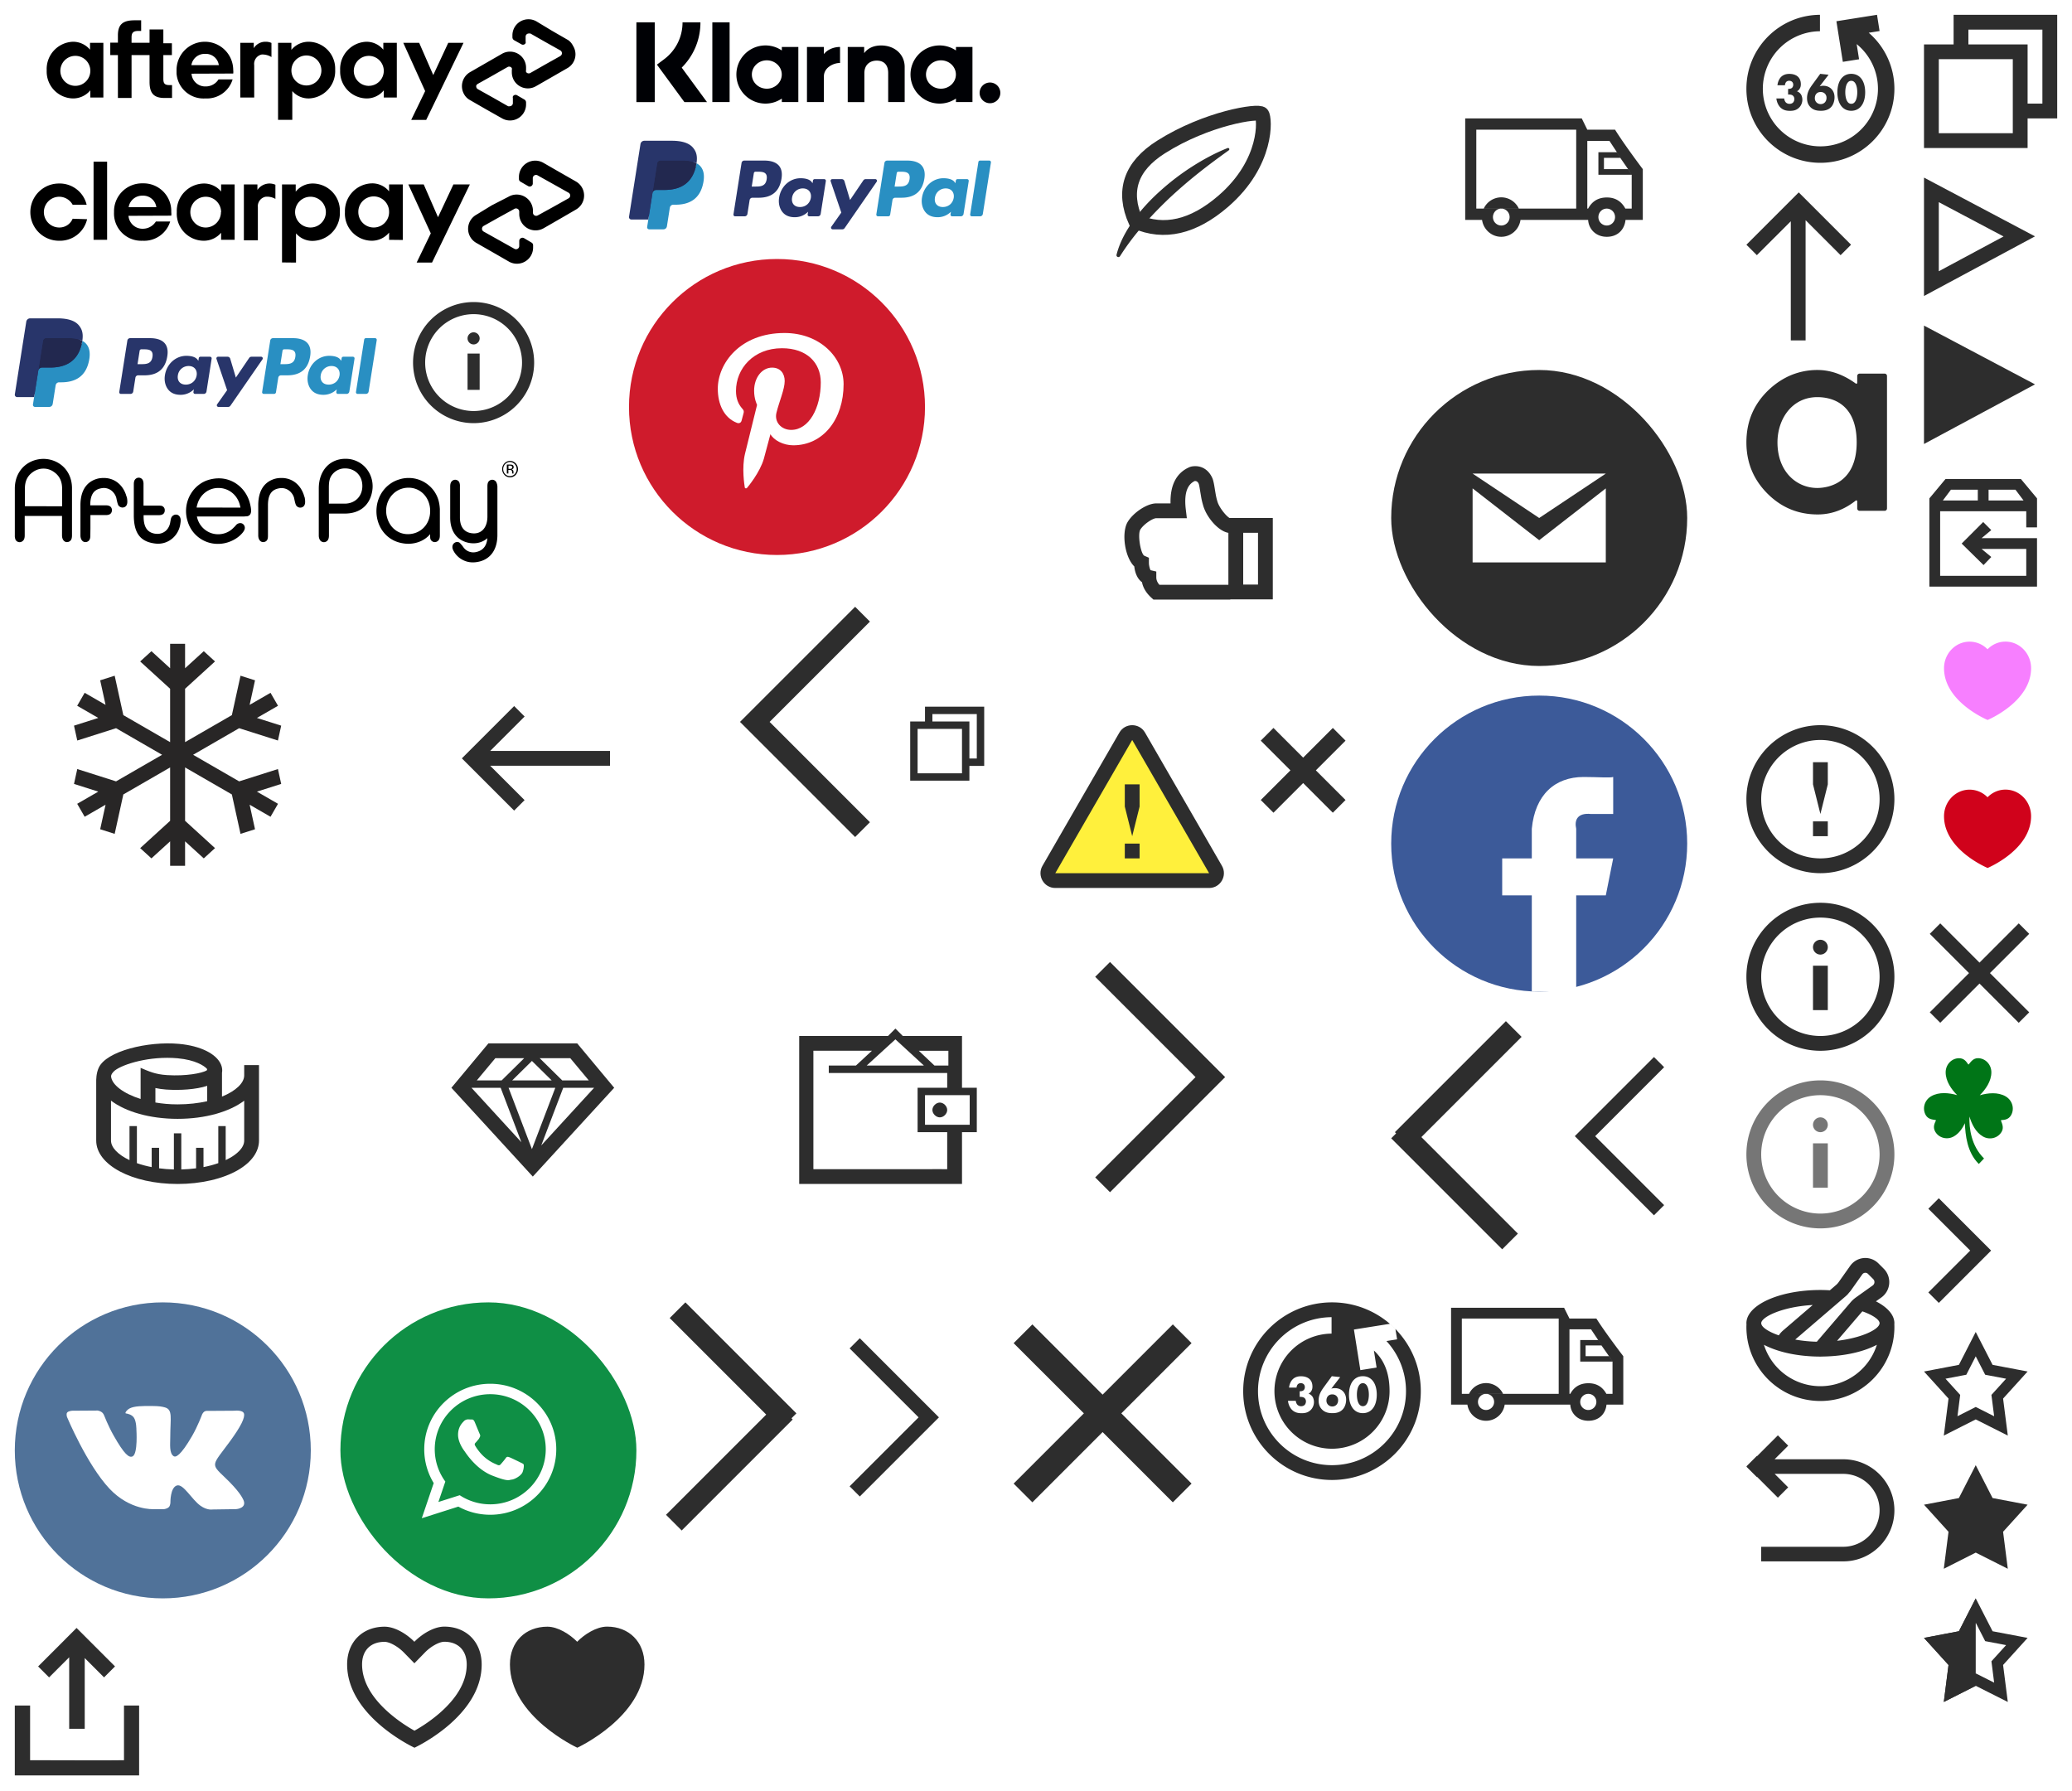 <?xml version="1.0" encoding="utf-8"?><svg width="280" height="242" viewBox="0 0 280 242" xmlns="http://www.w3.org/2000/svg" xmlns:xlink="http://www.w3.org/1999/xlink"><view id=".product-360" viewBox="234 0 24 24"/><svg width="24" height="24" viewBox="-2 -2 24 24" x="234" xmlns="http://www.w3.org/2000/svg"><path fill="#2D2D2D" fill-rule="evenodd" d="M16.531 2.427l1.466-.232L17.65 0l-5.487.87.173 1.097.696 4.39 2.194-.348-.324-2.048A7.778 7.778 0 119.94 2.222V0C4.445.032 0 4.497 0 10c0 5.523 4.477 10 10 10s10-4.477 10-10a9.977 9.977 0 00-3.469-7.573zm-11.32 7.09a.777.777 0 01.164-.443.563.563 0 01.411-.158c.172 0 .309.065.391.143.09.086.151.223.151.387a.572.572 0 01-.171.43c-.151.129-.398.136-.46.136h-.062v.76h.083c.157 0 .397.014.562.15.11.093.199.258.199.458 0 .194-.076.38-.185.487a.661.661 0 01-.46.165.695.695 0 01-.507-.193.934.934 0 01-.22-.537H4.051c.048.48.247.902.508 1.182.404.422.891.494 1.337.494.37 0 .816-.043 1.207-.416.322-.308.46-.723.46-1.089 0-.257-.076-.558-.213-.752a1.128 1.128 0 00-.521-.386.861.861 0 00.342-.301c.144-.208.186-.416.186-.652 0-.466-.158-.781-.35-.974-.233-.244-.638-.423-1.2-.423-.377 0-.823.086-1.159.451-.24.258-.411.68-.453 1.082H5.21zm10.84.96c0-.823-.212-1.554-.658-2.005-.267-.272-.665-.494-1.227-.494-.549 0-.94.215-1.214.494-.446.451-.658 1.182-.658 2.006 0 .816.212 1.54.658 1.998.274.28.665.495 1.214.495.562 0 .96-.222 1.227-.495.446-.458.658-1.182.658-1.998zm-1.878-1.554c.178 0 .301.058.425.18.336.343.384 1.03.384 1.368 0 .372-.062 1.045-.384 1.375a.556.556 0 01-.425.18.556.556 0 01-.426-.18c-.322-.33-.384-1.003-.384-1.375 0-.337.048-1.025.384-1.369a.556.556 0 01.426-.179zm-4.197-.945l-1.05 1.44c-.39.537-.733 1.074-.733 1.833 0 .423.096.824.398 1.16.452.517 1.063.56 1.481.56.405 0 .987-.065 1.406-.538.295-.336.432-.823.432-1.282 0-.58-.233-.924-.398-1.103-.199-.215-.555-.458-1.131-.458-.2 0-.343.028-.48.078L11.107 8.1l-1.131-.122zm.062 4.09a.782.782 0 01-.556-.222.787.787 0 01-.233-.595c0-.33.144-.523.233-.608.158-.158.35-.208.556-.208.178 0 .377.043.548.2a.77.77 0 01.24.588c0 .308-.116.508-.24.63a.771.771 0 01-.548.215z"/></svg><view id=".product-360-selected" viewBox="166 174 28 28"/><svg width="28" height="28" viewBox="-2 -2 28 28" x="166" y="174" xmlns="http://www.w3.org/2000/svg"><path fill="#2D2D2D" fill-rule="evenodd" d="M12 24C5.373 24 0 18.627 0 12S5.373 0 12 0s12 5.373 12 12-5.373 12-12 12zm7.778-12a7.778 7.778 0 11-7.838-7.778V2C6.445 2.032 2 6.497 2 12c0 5.523 4.477 10 10 10s10-4.477 10-10a9.964 9.964 0 00-2.645-6.776l1.443-.228-.217-1.326c0-.03-.016-.074-.016-.074s-.146-.145-.322-.315c-.177-.17-.427-.383-.427-.383l-4.853.772.87 5.487 2.194-.348-.365-2.303c1.48 1.359 2.116 3.198 2.116 5.494zM7.21 11.518a.777.777 0 01.165-.444.563.563 0 01.411-.158c.172 0 .309.065.391.143.09.086.151.223.151.387a.572.572 0 01-.171.43c-.151.129-.398.136-.46.136h-.062v.76h.083c.157 0 .397.014.562.15.11.093.199.258.199.458 0 .194-.076.38-.185.487a.661.661 0 01-.46.165.695.695 0 01-.507-.193.934.934 0 01-.22-.537H6.051c.048.48.247.902.508 1.182.404.422.891.494 1.337.494.37 0 .816-.043 1.207-.416.322-.308.46-.723.46-1.089 0-.257-.076-.558-.213-.752a1.128 1.128 0 00-.521-.386.861.861 0 00.342-.301c.144-.208.186-.416.186-.652 0-.466-.158-.781-.35-.974-.233-.244-.638-.423-1.2-.423-.377 0-.823.086-1.159.451-.24.258-.411.68-.453 1.082H7.21zm10.841.96c0-.824-.212-1.555-.658-2.006-.267-.272-.665-.494-1.227-.494-.549 0-.94.215-1.214.494-.446.451-.658 1.182-.658 2.006 0 .816.212 1.54.658 1.998.274.28.665.495 1.214.495.562 0 .96-.222 1.227-.495.446-.458.658-1.182.658-1.998zm-1.878-1.555c.178 0 .301.058.425.18.336.343.384 1.03.384 1.368 0 .372-.062 1.045-.384 1.375a.556.556 0 01-.425.18.556.556 0 01-.426-.18c-.322-.33-.384-1.003-.384-1.375 0-.337.048-1.025.384-1.369a.556.556 0 01.426-.179zm-4.197-.945l-1.05 1.44c-.39.537-.733 1.074-.733 1.833 0 .423.096.824.398 1.16.452.517 1.063.56 1.481.56.405 0 .987-.065 1.406-.538.295-.336.432-.823.432-1.282 0-.58-.233-.924-.398-1.103-.199-.215-.555-.458-1.131-.458-.2 0-.343.028-.48.078l1.206-1.568-1.131-.122zm.062 4.09a.782.782 0 01-.556-.222.787.787 0 01-.233-.595c0-.33.144-.523.233-.608.158-.158.35-.208.556-.208.178 0 .377.043.548.2a.77.77 0 01.24.588c0 .308-.116.508-.24.63a.771.771 0 01-.548.215z"/></svg><view id=".product-afterpay-logo" viewBox="0 0 83 19"/><svg viewBox="-2 -2 83 19" width="83" height="19" xmlns="http://www.w3.org/2000/svg"><path d="M74.784 3.42l-2.148-1.237L70.488.887a2.168 2.168 0 00-3.242 1.884v.263c0 .154.076.298.203.385l1.013.568a.405.405 0 00.568-.162.385.385 0 000-.203v-.648a.426.426 0 01.405-.446h.243l2.026 1.155 2.027 1.135c.205.13.268.4.141.607l-.141.142-2.027 1.135-2.026 1.155a.426.426 0 01-.588-.142.486.486 0 010-.243v-.324a2.168 2.168 0 00-3.242-1.885L63.66 6.52l-2.148 1.236a2.188 2.188 0 00-.81 2.958c.186.343.467.624.81.81l2.148 1.237 2.188 1.236a2.168 2.168 0 003.242-1.885v-.263a.466.466 0 00-.202-.385l-1.013-.588a.405.405 0 00-.568.162.466.466 0 000 .223v.649a.426.426 0 01-.405.445.547.547 0 01-.243 0L64.632 11.2l-2.026-1.134a.446.446 0 01-.223-.568l.142-.141 2.026-1.135 2.027-1.155a.426.426 0 01.587.142.5.5 0 010 .243v.324a2.168 2.168 0 003.242 1.884l2.189-1.256 2.148-1.236a2.148 2.148 0 00.689-2.979 2.026 2.026 0 00-.649-.77zm-14.144.364L55.596 14.2H53.57l1.884-3.89-2.958-6.525h2.148l1.904 4.357 2.027-4.357zM10.206 7.472A2.026 2.026 0 108.179 9.6c1.12 0 2.027-.908 2.027-2.027v-.101m0 3.708v-.972a3.02 3.02 0 01-2.35 1.094 3.627 3.627 0 01-3.547-3.708v-.122a3.688 3.688 0 013.546-3.83 2.979 2.979 0 012.31 1.074v-.932h1.803v7.396h-1.762zm10.678-1.682c-.648 0-.81-.243-.81-.85V5.445h1.155v-1.6h-1.155V1.98H18.21v1.803h-2.432v-.75c0-.607.243-.85.892-.85h.405V.743h-.872c-1.54 0-2.269.507-2.269 2.027v.993h-1.033v1.682h1.033v5.795h1.844V5.446h2.432v3.627c0 1.52.567 2.168 2.026 2.168h1.013V9.498h-.365zm6.687-2.695a1.763 1.763 0 00-1.844-1.52 1.803 1.803 0 00-1.864 1.52h3.708zm-3.688 1.155a1.844 1.844 0 001.905 1.723 2.026 2.026 0 001.743-.953h1.904a3.627 3.627 0 01-3.688 2.574 3.647 3.647 0 01-3.89-3.384v-.446a3.83 3.83 0 017.66 0c.02.155.02.311 0 .466l-5.634.02zm17.548-.486a2.026 2.026 0 100 .101v-.101m-5.856 6.727V3.784h1.803v.953a3.02 3.02 0 012.351-1.095 3.628 3.628 0 013.566 3.688v.142a3.688 3.688 0 01-3.546 3.83 2.918 2.918 0 01-2.249-.993v3.89h-1.925zM49.86 7.472A2.026 2.026 0 1047.734 9.6h.101c1.12 0 2.027-.908 2.027-2.027v-.101m0 3.708v-.972a2.958 2.958 0 01-2.33 1.094 3.627 3.627 0 01-3.567-3.688v-.142a3.688 3.688 0 013.546-3.83 2.938 2.938 0 012.29 1.074v-.932h1.823v7.396h-1.762zm-17.57-6.666a1.843 1.843 0 011.601-.872c.273-.007.543.049.79.162V5.71a2.33 2.33 0 00-1.317-.344 1.297 1.297 0 00-1.013 1.438v4.377H30.47V3.784h1.823v.73z"/></svg><view id=".product-arrowup" viewBox="234 24 19 24"/><svg width="19" height="24" viewBox="-2 -2 19 24" x="234" y="24" xmlns="http://www.w3.org/2000/svg"><path fill="#2D2D2D" fill-rule="evenodd" d="M6 3.9L1.414 8.484 0 7.071 7.071 0l1.414 1.414 5.657 5.657-1.414 1.414L8 3.757V20H6V3.9z"/></svg><view id=".product-arvato-logo" viewBox="0 60 72 18"/><svg width="72" height="18" viewBox="-2 -2 72 18" y="60" xmlns="http://www.w3.org/2000/svg"><g fill="#000" fill-rule="nonzero"><path d="M4.65.09a3.966 3.966 0 00-1.558 0C1.218.472.003 2.017.003 4.02v6.342a1.32 1.32 0 00.098.575.62.62 0 00.908.217c.233-.153.331-.409.331-.817V7.721H6.38v2.629c0 .204.037.395.135.574.11.204.319.345.54.332a.631.631 0 00.368-.115c.27-.179.306-.498.306-.817V4.007C7.742 2.017 6.527.485 4.651.09zM1.365 6.406V4.033c0-1.021.343-1.736 1.104-2.259a2.444 2.444 0 011.41-.447 2.364 2.364 0 011.398.447c.748.51 1.116 1.25 1.116 2.259v2.386l-5.028-.013zM21.773 7.542c-.11 0-.22.026-.319.09-.209.102-.343.319-.393.638l-.06.331-.013.09c-.196.893-.859 1.455-1.73 1.455-.11 0-.208-.013-.318-.026-1.043-.166-1.534-.906-1.534-2.323V7.62h1.987c.246 0 .871 0 .871-.664a.583.583 0 00-.515-.612c-.135-.013-.27-.026-.417-.013h-1.938V3.459a1.32 1.32 0 00-.098-.575.62.62 0 00-.908-.217c-.27.192-.306.498-.306.817V7.62c0 2.322.81 3.484 2.612 3.79.209.038.417.064.638.064 1.398.025 2.637-.957 2.98-2.374.025-.115.05-.217.062-.332.073-.42.061-.663-.05-.88-.11-.217-.318-.358-.551-.345zM27.562 2.642c-.38 0-.76.05-1.128.14-2.27.536-3.704 2.884-3.19 5.258.037.166.087.332.136.485a4.228 4.228 0 004.06 2.973 4.53 4.53 0 001.017-.115 4.63 4.63 0 001.497-.65 3.73 3.73 0 00.785-.69c.233-.28.368-.51.343-.778-.037-.332-.294-.574-.613-.574-.037 0-.086 0-.123.013h-.024a.87.87 0 00-.417.242l-.013.013-.11.14-.184.179a2.862 2.862 0 01-2.134.919c-1.227 0-2.33-.792-2.748-1.991a4.334 4.334 0 01-.11-.409h6.39l.11-.012.221-.013a.609.609 0 00.479-.255c.184-.281.171-.74-.062-1.608-.54-1.94-2.244-3.28-4.182-3.267zm-2.993 3.943c.025-.153.062-.306.11-.46.369-1.301 1.534-2.194 2.834-2.181.294 0 .589.038.87.127 1.019.306 1.804 1.161 2.049 2.246.025.09.05.192.061.28l-5.924-.012zM39.067 4.926l-.025-.09c-.49-1.403-1.607-2.245-2.993-2.245h-.036c-.221 0-.454.025-.675.064-1.116.255-2.44 1.097-2.44 3.624v4.07c0 .205.036.396.134.575.11.204.32.345.54.332a.631.631 0 00.368-.115c.257-.179.27-.46.27-.817V6.292c0-1.379.441-2.08 1.422-2.285.135-.025.27-.05.405-.05.515 0 1.006.229 1.337.637.172.205.294.434.368.69.135.714.22.931.307 1.059l.012.012.012.013c.135.153.32.23.503.23.11 0 .22-.026.319-.077.417-.23.368-.79.282-1.276-.037-.102-.074-.217-.11-.319zM44.696 0h-.049c-2.134.026-3.569 1.646-3.569 4.02v6.342c0 .205.037.396.135.575a.631.631 0 00.92.217c.282-.192.319-.524.319-.817V7.402h2.158c1.963 0 3.312-1.06 3.668-2.923a3.807 3.807 0 00-.712-3.088 3.587 3.587 0 00-2.87-1.39zm2.27 3.727c-.025 1.378-1.006 2.335-2.392 2.335H42.44V3.88c0-.957.147-1.417.576-1.889a2.158 2.158 0 011.631-.69h.062c1.349.04 2.28 1.035 2.256 2.426zM57.268 5.654c-.49-1.8-2.159-3.063-4.035-3.063-.442 0-.883.064-1.3.204-1.497.447-2.637 1.723-2.968 3.318-.466 2.386.821 4.632 3.005 5.207.392.102.797.165 1.202.165 1.201 0 2.28-.497 2.955-1.301v.166c0 .268 0 .42.074.574a.631.631 0 00.92.217c.282-.191.319-.523.319-.817V6.777l-.013-.154a5.157 5.157 0 00-.159-.97zm-3.41 4.44c-.245.064-.49.09-.736.09-1.349 0-2.453-.893-2.82-2.284a2.768 2.768 0 01-.11-.651c-.111-1.43.747-2.757 2.06-3.19.306-.103.625-.154.956-.154 1.607 0 2.858 1.29 2.92 3.012.06 1.557-.847 2.833-2.27 3.178zM65.069 3.165a.62.62 0 00-.908-.217c-.27.179-.294.51-.294.817v4.032c0 1.404-.7 2.285-1.816 2.285-.11 0-.22-.013-.33-.026-1.019-.14-1.57-.893-1.57-2.118V3.739a1.311 1.311 0 00-.087-.574.62.62 0 00-.907-.217c-.282.192-.319.523-.319.817V7.95c0 1.646.724 2.82 2.036 3.28.356.127.724.19 1.092.19a2.851 2.851 0 001.9-.688.475.475 0 01-.024.14v.025c-.123.907-.576 1.455-1.374 1.672a1.8 1.8 0 01-.515.077 1.632 1.632 0 01-1.3-.651l-.196-.268-.123-.14c-.061-.077-.122-.14-.184-.205l-.036-.038-.025-.013a.566.566 0 00-.307-.089.662.662 0 00-.637.549c-.05.293.073.561.294.906.172.255.38.472.613.663.54.422 1.202.651 1.877.638.306 0 .613-.05.92-.127 1.52-.408 2.367-1.685 2.367-3.586V3.739a1.524 1.524 0 00-.147-.574zM15.04 4.926l-.025-.09c-.49-1.403-1.607-2.245-2.993-2.245h-.037c-.22 0-.453.025-.674.064-1.116.255-2.441 1.097-2.441 3.624v4.07c0 .205.037.396.135.575.11.204.319.345.54.332a.631.631 0 00.368-.115c.27-.191.294-.498.294-.817l.012-.957V7.606h2.097c.638 0 .785-.332.81-.613a.659.659 0 00-.147-.472c-.135-.153-.356-.23-.65-.23h-2.134V6.28c0-1.378.441-2.08 1.422-2.284.135-.026.27-.051.405-.051.515 0 1.006.23 1.325.638.171.204.294.433.368.689.147.714.22.931.306 1.059l.013.013.012.012c.135.14.319.23.503.23.11 0 .22-.025.319-.076.417-.23.368-.792.282-1.277-.037-.089-.074-.204-.11-.306zM67.681 2.182a1.037 1.037 0 01-1.508 0 1.141 1.141 0 010-1.57 1.037 1.037 0 011.508 0c.196.205.319.486.319.78 0 .293-.123.573-.319.79zM66.271.715a.976.976 0 00-.27.676c0 .255.086.498.27.677.355.37.932.37 1.287 0a.979.979 0 00-.012-1.353.895.895 0 00-.638-.28.895.895 0 00-.637.28zm.637.064c.11 0 .221.012.32.038a.303.303 0 01.183.306.257.257 0 01-.11.243.691.691 0 01-.172.064.287.287 0 01.196.114.322.322 0 01.062.192v.178c0 .026 0 .039.012.064v.013h-.196v-.013-.153a.308.308 0 00-.11-.28.689.689 0 00-.234-.039h-.16v.485h-.208V.779h.417zm.221.191a.53.53 0 00-.245-.05h-.172v.446h.184c.061 0 .135 0 .196-.026.11-.05.148-.178.11-.28a.55.55 0 00-.073-.09z"/></g></svg><view id=".product-asos-spinner-logo" viewBox="234 48 23 24"/><svg width="23" height="24" viewBox="-2 -2 23 24" x="234" y="48" xmlns="http://www.w3.org/2000/svg"><path d="M9.575 15.943c-2.806 0-5.376-2.208-5.376-6.164 0-3.104 1.926-6.112 5.394-6.112 1.502 0 5.31.514 5.31 6.112 0 5.612-3.976 6.164-5.328 6.164zM19 .809a.32.32 0 00-.318-.318h-3.388a.32.32 0 00-.318.318v.889c0 .15-.1.201-.222.114C13.55.938 11.766 0 9.621 0A9.323 9.323 0 006.2.63c-1.067.419-2.08 1.056-3.01 1.895-1.059.963-1.864 2.061-2.393 3.263C.267 6.99 0 8.333 0 9.779c0 1.35.237 2.614.705 3.758.469 1.144 1.181 2.202 2.119 3.145.938.944 1.986 1.661 3.115 2.132 1.129.47 2.373.708 3.7.708 2.28 0 3.991-.97 5.112-1.854.124-.093.225-.043.225.112v.933a.32.32 0 00.318.318h3.388a.32.32 0 00.318-.318V.809z" fill="#2D2D2D" fill-rule="evenodd"/></svg><view id=".product-asos-spinner-logo-white" viewBox="234 72 23 24"/><svg width="23" height="24" viewBox="-2 -2 23 24" x="234" y="72" xmlns="http://www.w3.org/2000/svg"><path d="M9.575 15.943c-2.806 0-5.376-2.208-5.376-6.164 0-3.104 1.926-6.112 5.394-6.112 1.502 0 5.31.514 5.31 6.112 0 5.612-3.976 6.164-5.328 6.164zM19 .809a.32.32 0 00-.318-.318h-3.388a.32.32 0 00-.318.318v.889c0 .15-.1.201-.222.114C13.55.938 11.766 0 9.621 0A9.323 9.323 0 006.2.63c-1.067.419-2.08 1.056-3.01 1.895-1.059.963-1.864 2.061-2.393 3.263C.267 6.99 0 8.333 0 9.779c0 1.35.237 2.614.705 3.758.469 1.144 1.181 2.202 2.119 3.145.938.944 1.986 1.661 3.115 2.132 1.129.47 2.373.708 3.7.708 2.28 0 3.991-.97 5.112-1.854.124-.093.225-.043.225.112v.933a.32.32 0 00.318.318h3.388a.32.32 0 00.318-.318V.809z" fill="#fff" fill-rule="evenodd"/></svg><view id=".product-chevron" viewBox="258 160 13 18"/><svg width="13" height="18" viewBox="-2 -2 13 18" x="258" y="160" xmlns="http://www.w3.org/2000/svg"><path fill="#2D2D2D" fill-rule="evenodd" d="M7.657 5.586L2-.071.586 1.343 6.243 7 .586 12.657 2 14.07 9.071 7 7.657 5.586z"/></svg><view id=".product-chevron-left-large" viewBox="186 136 22 35"/><svg width="22" height="35" viewBox="-2 -2 22 35" x="186" y="136" xmlns="http://www.w3.org/2000/svg"><path fill="#2D2D2D" fill-rule="evenodd" d="M4.078 15.664L17.621 2.121 15.5 0 .5 15l.164.164-.664.664 15 15 2.121-2.12L4.078 15.663z"/></svg><view id=".product-chevron-left-large-outlined" viewBox="96 78 25 39"/><svg width="25" height="39" viewBox="-2 -2 25 39" x="96" y="78" xmlns="http://www.w3.org/2000/svg"><g fill="none" fill-rule="evenodd"><path fill="#FFF" fill-rule="nonzero" d="M.586 17.556l16.971 16.971 3.415-3.415L7.417 17.557 20.972 4.001 17.557.586z"/><path fill="#2D2D2D" d="M17.557 33.113l2.001-2.001L6.001 17.556 19.558 4.001 17.557 2 2 17.556z"/></g></svg><view id=".product-chevron-left-outlined" viewBox="208 136 22 35"/><svg height="35" viewBox="-2 -2 32 45" width="22" x="208" y="136" xmlns="http://www.w3.org/2000/svg"><filter id="aka" height="103.1%" width="106.4%" x="-3.2%" y="-1.5%"><feOffset dy="2" in="SourceAlpha" result="shadowOffsetOuter1"/><feGaussianBlur in="shadowOffsetOuter1" result="shadowBlurOuter1" stdDeviation="2"/><feColorMatrix in="shadowBlurOuter1" result="shadowMatrixOuter1" values="0 0 0 0 0 0 0 0 0 0 0 0 0 0 0 0 0 0 0.5 0"/><feMerge><feMergeNode in="shadowMatrixOuter1"/><feMergeNode in="SourceGraphic"/></feMerge></filter><g fill="none" fill-rule="evenodd" filter="url(#aka)" transform="translate(-8 -371)"><path d="M11.586 389.556l16.971 16.971 3.415-3.415-13.555-13.555 13.555-13.556-3.415-3.415z" fill="#fff" fill-rule="nonzero"/><path d="M28.557 405.113l2.001-2.001-13.557-13.556 13.557-13.555L28.557 374 13 389.556z" fill="#2d2d2d"/></g></svg><view id=".product-chevron-right-large" viewBox="88 174 22 35"/><svg width="22" height="35" viewBox="-2 -2 22 35" x="88" y="174" xmlns="http://www.w3.org/2000/svg"><path fill="#2D2D2D" fill-rule="evenodd" d="M13.543 15.164L0 28.707l2.121 2.121 15-15-.164-.164.664-.664-15-15L.5 2.121l13.043 13.043z"/></svg><view id=".product-chevron-right-large-outlined" viewBox="144 126 25 39"/><svg width="25" height="39" viewBox="-2 -2 25 39" x="144" y="126" xmlns="http://www.w3.org/2000/svg"><g fill="none" fill-rule="evenodd"><path fill="#FFF" fill-rule="nonzero" d="M20.972 17.557L4.001.586.586 4 14.14 17.556.586 31.112 4 34.527z"/><path fill="#2D2D2D" d="M4.001 2L2 4.001l13.557 13.556L2 31.112l2.001 2.001 15.557-15.556z"/></g></svg><view id=".product-chevron-right-outlined" viewBox="110 174 22 35"/><svg height="35" viewBox="-2 -2 32 45" width="22" x="110" y="174" xmlns="http://www.w3.org/2000/svg"><filter id="ana" height="103.1%" width="106.4%" x="-3.2%" y="-1.5%"><feOffset dy="2" in="SourceAlpha" result="shadowOffsetOuter1"/><feGaussianBlur in="shadowOffsetOuter1" result="shadowBlurOuter1" stdDeviation="2"/><feColorMatrix in="shadowBlurOuter1" result="shadowMatrixOuter1" values="0 0 0 0 0 0 0 0 0 0 0 0 0 0 0 0 0 0 0.5 0"/><feMerge><feMergeNode in="shadowMatrixOuter1"/><feMergeNode in="SourceGraphic"/></feMerge></filter><g fill="none" fill-rule="evenodd" filter="url(#ana)" transform="translate(-339 -371)"><path d="M362.972 389.557l-16.971-16.971-3.415 3.415 13.555 13.555-13.555 13.556 3.415 3.415z" fill="#fff" fill-rule="nonzero"/><path d="M346.001 374L344 376.001l13.557 13.556L344 403.112l2.001 2.001 15.557-15.556z" fill="#2d2d2d"/></g></svg><view id=".product-christmas-icon" viewBox="0 78 48 48"/><svg viewBox="-2 -2 48 48" width="48" height="48" y="78" xmlns="http://www.w3.org/2000/svg"><path fill="#282626" d="M13.683 18.407l-5.241 1.665L8 18.063l3.28-1.042-2.85-1.645 1.012-1.752 2.823 1.63-.728-3.317 1.96-.622 1.169 5.326 6.322 3.65v-7.214l-4.045-3.69L18.464 8l2.525 2.305V7h2.022v3.305L25.537 8l1.519 1.386-4.045 3.691v7.213l6.322-3.65 1.17-5.325 1.96.622-.729 3.317 2.823-1.63 1.012 1.752-2.85 1.645 3.28 1.042-.44 2.009-5.242-1.665L24.095 22l6.222 3.593 5.241-1.665.441 2.009-3.28 1.042 2.85 1.645-1.012 1.752-2.823-1.63.728 3.317-1.96.622-1.169-5.326-6.322-3.65v7.214l4.045 3.69L25.536 36l-2.525-2.305V37H20.99v-3.305L18.463 36l-1.519-1.386 4.045-3.691V23.71l-6.322 3.65-1.17 5.325-1.96-.622.729-3.317-2.823 1.63-1.012-1.752 2.85-1.645-3.28-1.042.44-2.009 5.242 1.665L19.905 22l-6.222-3.593z"/></svg><view id=".product-clearpay-logo" viewBox="0 19 83 19"/><svg viewBox="-2 -2 83 19" width="83" height="19" y="19" xmlns="http://www.w3.org/2000/svg"><path d="M61.495 3.924l-5.114 10.561h-2.079l1.913-3.95-3.036-6.611h2.08l1.933 4.428 2.079-4.428zM42.036 7.666a2.079 2.079 0 10-4.158 0 2.079 2.079 0 004.158 0m-5.925 6.798V3.924h1.85v.977a2.931 2.931 0 012.35-1.102 3.68 3.68 0 013.617 3.867 3.742 3.742 0 01-3.659 3.888 2.89 2.89 0 01-2.266-1.019v3.95l-1.892-.02zM50.58 7.666a2.079 2.079 0 10-4.157 0 2.079 2.079 0 004.158 0m0 3.742v-.977a3.014 3.014 0 01-2.37 1.102 3.659 3.659 0 01-3.597-3.867 3.742 3.742 0 013.66-3.888A2.931 2.931 0 0150.58 4.86v-.936h1.85v7.505l-1.85-.02zM32.785 4.672a1.975 1.975 0 012.432-.706v1.912a2.245 2.245 0 00-1.33-.29 1.31 1.31 0 00-1.04 1.434v4.449h-1.891V3.924h1.829v.748zm43.013-1.164l-2.182-1.247L71.412.993a2.204 2.204 0 00-3.285 1.912v.27a.416.416 0 00.208.375l1.04.603a.416.416 0 00.623-.375v-.665a.437.437 0 01.686-.395l2.08 1.164 2.078 1.165a.437.437 0 010 .748L72.763 6.96l-2.079 1.144a.437.437 0 01-.665-.375v-.332a2.204 2.204 0 00-3.306-1.809l-2.266 1.164-2.079 1.269a2.183 2.183 0 000 3.804l2.183 1.247 2.204 1.269a2.183 2.183 0 003.285-1.913v-.27a.416.416 0 00-.208-.375l-1.019-.602a.437.437 0 00-.644.374v.665a.437.437 0 01-.666.395l-2.079-1.164-2.078-1.164a.437.437 0 010-.749l2.078-1.164 2.08-1.143a.437.437 0 01.665.374v.332a2.204 2.204 0 003.284 1.913l2.204-1.268 2.183-1.268a2.183 2.183 0 00-.042-3.805zM9.771 8.622a3.763 3.763 0 01-3.804 2.911 3.867 3.867 0 110-7.734 3.742 3.742 0 013.742 2.87H7.817a2.079 2.079 0 00-1.809-1.082 2.079 2.079 0 000 4.158A1.933 1.933 0 007.817 8.56l1.954.062zm.873 2.786V.848h1.83v10.56zm4.719-3.243a1.892 1.892 0 001.934 1.746 2.079 2.079 0 001.767-.977h1.933a3.68 3.68 0 01-3.742 2.599 3.68 3.68 0 01-3.846-3.867 3.784 3.784 0 013.888-3.888 3.742 3.742 0 013.846 3.888c.021.159.021.32 0 .478l-5.78.021zm3.763-1.164a1.788 1.788 0 00-1.85-1.56 1.85 1.85 0 00-1.892 1.56h3.742zm8.753 4.407v-.956a3.056 3.056 0 01-2.37 1.081 3.659 3.659 0 01-3.618-3.867 3.721 3.721 0 013.66-3.867 3 3 0 012.328 1.081v-.956h1.83v7.484h-1.83zm0-3.742a2.079 2.079 0 10-2.08 2.08 2.079 2.079 0 002.059-2.08h.02z"/></svg><view id=".product-close" viewBox="258 122 19 19"/><svg width="19" height="19" viewBox="-2 -2 19 19" x="258" y="122" xmlns="http://www.w3.org/2000/svg"><path fill="#2D2D2D" fill-rule="evenodd" d="M7.5 6.086L12.803.782l1.415 1.415L8.914 7.5l5.304 5.303-1.415 1.415L7.5 8.914l-5.303 5.304-1.415-1.415L6.086 7.5.782 2.197 2.197.782 7.5 6.086z"/></svg><view id=".product-closelarge" viewBox="132 174 34 34"/><svg width="34" height="34" viewBox="-2 -2 19 19" x="132" y="174" xmlns="http://www.w3.org/2000/svg"><path fill="#2D2D2D" fill-rule="evenodd" d="M7.5 6.086L12.803.782l1.415 1.415L8.914 7.5l5.304 5.303-1.415 1.415L7.5 8.914l-5.303 5.304-1.415-1.415L6.086 7.5.782 2.197 2.197.782 7.5 6.086z"/></svg><view id=".product-closesmall" viewBox="168 96 17 17"/><svg width="17" height="17" viewBox="-2 -2 14 14" x="168" y="96" xmlns="http://www.w3.org/2000/svg"><path fill="#2D2D2D" fill-rule="evenodd" d="M4.672 3.257L7.975-.046l1.414 1.414-3.303 3.304 3.303 3.303-1.414 1.414-3.303-3.303-3.304 3.303-1.414-1.414 3.303-3.303-3.303-3.304L1.368-.046l3.304 3.303z"/></svg><view id=".product-delivery-van" viewBox="194 174 28 20"/><svg width="28" height="20" viewBox="-2 -2 28 20" x="194" y="174" xmlns="http://www.w3.org/2000/svg"><defs><path d="M2.208 13.09H0V0h15.273L16 1.455h3.636c1.212 1.932 3.637 5.09 3.637 5.09v6.546h-2.266c-.12 1.202-.975 2.182-2.45 2.182s-2.384-1.036-2.448-2.182H7.247a2.546 2.546 0 01-5.04 0zm4.821-1.45a2.546 2.546 0 00-4.603-.002m19.392-2.183v2.181h-.83c-.522-.948-1.319-1.427-2.39-1.436-1.135-.009-1.965.47-2.49 1.436H16V2.91h2.91l2.908 4.364v2.182zm-.473-2.91l.474.728h-4.364v-2.91h2.417l1.244 1.86.229.322zm-19.89-5.09h13.09V11.636H7.028 1.455V1.455zm17.09 10.181a1.09 1.09 0 110 2.182 1.09 1.09 0 010-2.182zm-13.818 0a1.09 1.09 0 110 2.182 1.09 1.09 0 010-2.182zm16.39-5.414l-.801-1.131h-2.134v1.454h3.15l-.216-.323z" id="ata"/></defs><use fill="#2D2D2D" xlink:href="#ata" transform="translate(.09 .727)" fill-rule="evenodd"/></svg><view id=".product-email-icon" viewBox="186 48 44 44"/><svg height="44" width="44" viewBox="-2 -2 44 44" x="186" y="48" xmlns="http://www.w3.org/2000/svg"><g fill="none" fill-rule="evenodd"><rect fill="#2d2d2d" height="40" rx="40" width="40"/><path d="M20 23l-9-7v10h18V16zm9-9H11l9 6z" fill="#fff"/></g></svg><view id=".product-facebook-icon" viewBox="186 92 44 44"/><svg height="44" width="44" viewBox="-2 -2 44 44" x="186" y="92" xmlns="http://www.w3.org/2000/svg"><g fill="none" fill-rule="evenodd"><circle cx="20" cy="20" fill="#3c5a99" r="20"/><path d="M25 40V27h4l1-5h-5v-4c-.264-1.168.15-2.185 2-2h3v-5c-.47.14-2.084 0-4 0-3.882 0-6.566 2.402-7 7v4h-4v5h4v13z" fill="#fff"/></g></svg><view id=".product-heartempty" viewBox="45 218 22 20"/><svg width="22" height="20" viewBox="-2 -2 24 22" x="45" y="218" xmlns="http://www.w3.org/2000/svg"><path fill="#2D2D2D" fill-rule="evenodd" d="M10.461 15.213a22.594 22.594 0 003.125-2.217c2.665-2.269 4.195-4.763 4.192-7.368-.003-2.098-1.282-3.38-3.332-3.378-.748 0-1.995.683-2.868 1.58L10 5.45 8.418 3.834c-.882-.9-2.115-1.574-2.86-1.573-2.06.002-3.338 1.276-3.336 3.361.003 2.605 1.54 5.102 4.212 7.372a22.688 22.688 0 003.58 2.477c.144-.08.293-.166.447-.258zM9.996 2.25l.119-.12c1.07-1.051 2.782-2.129 4.33-2.13C17.69-.004 19.994 2.254 20 5.625 20.01 13.373 10.029 18 10.014 18 10 18 .01 13.371 0 5.625-.003 2.254 2.31.015 5.556.011 7.103.009 8.8 1.08 9.873 2.127l.123.123z"/></svg><view id=".product-heartfull" viewBox="67 218 22 20"/><svg width="22" height="20" viewBox="-2 -2 24 22" x="67" y="218" xmlns="http://www.w3.org/2000/svg"><defs><path id="axa" d="M21.996 15.25c-1.062-1.084-2.833-2.241-4.44-2.24-3.246.004-5.559 2.244-5.556 5.615C12.01 26.371 22 31 22.014 31c.015 0 9.997-4.627 9.986-12.375-.004-3.371-2.31-5.629-5.556-5.625-1.605.001-3.39 1.162-4.448 2.25z"/></defs><use fill="#2D2D2D" fill-rule="evenodd" transform="translate(-12 -13)" xlink:href="#axa"/></svg><view id=".product-icon-exclamation" viewBox="234 96 24 24"/><svg width="24" height="24" viewBox="-2 -2 24 24" x="234" y="96" xmlns="http://www.w3.org/2000/svg"><path d="M10 2a8 8 0 100 16 8 8 0 000-16zm0-2c5.523 0 10 4.477 10 10s-4.477 10-10 10S0 15.523 0 10 4.477 0 10 0zm1 13H9v2h2v-2zm0-8H9v3l1 4 1-4V5z" fill="#2D2D2D" fill-rule="evenodd"/></svg><view id=".product-icon-fit-analytics" viewBox="121 78 16 15.5"/><svg width="16" height="15.5" viewBox="-2 -2 28 27" x="121" y="78" xmlns="http://www.w3.org/2000/svg"><path fill="#FFF" fill-rule="evenodd" d="M21 21h-3v-2.5h-2V21h-3v-3h-2v3H8v-2.5H6V21H3v-3H1v5h22v-5h-2v3zM11 6.667V4h1a1 1 0 10-1-1H9a3 3 0 114 2.83v.837L24 14v2H0v-2l11-7.333zM12 9l-8 5h16l-8-5z"/></svg><view id=".product-information" viewBox="234 120 24 24"/><svg width="24" height="24" viewBox="-2 -2 24 24" x="234" y="120" xmlns="http://www.w3.org/2000/svg"><path fill="#2D2D2D" fill-rule="evenodd" d="M10 20C4.477 20 0 15.523 0 10S4.477 0 10 0s10 4.477 10 10-4.477 10-10 10zm0-18a8 8 0 100 16 8 8 0 000-16zM9 8.505h2v6H9v-6zM9 6c0-.548.452-1 1-1s1 .452 1 1-.452 1-1 1-1-.452-1-1z"/></svg><view id=".product-information-light" viewBox="234 144 24 24"/><svg width="24" height="24" viewBox="-2 -2 24 24" x="234" y="144" xmlns="http://www.w3.org/2000/svg"><path fill="#767676" fill-rule="evenodd" d="M10 20C4.477 20 0 15.523 0 10S4.477 0 10 0s10 4.477 10 10-4.477 10-10 10zm0-18a8 8 0 100 16 8 8 0 000-16zM9 8.505h2v6H9v-6zM9 6c0-.548.452-1 1-1s1 .452 1 1-.452 1-1 1-1-.452-1-1z"/></svg><view id=".product-ingredients-icon" viewBox="234 168 24 24"/><svg width="24" height="24" viewBox="-2 -2 24 24" x="234" y="168" xmlns="http://www.w3.org/2000/svg"><path d="M10 17.327a8.002 8.002 0 01-7.631-5.595c.442.235.938.447 1.477.637.684.24 1.435.446 2.246.6a19.74 19.74 0 001.74.249c.699.069 1.423.109 2.168.109.147 0 .29-.007.435-.01 2.883-.056 5.449-.657 7.196-1.585A8.002 8.002 0 0110 17.327M8.963 6.357L4.965 9.79a3.257 3.257 0 00-.589.667c-1.417-.49-2.293-1.096-2.362-1.568l.001-.057h-.014L2 8.827c0-.871 2.943-2.26 6.963-2.47m5.126-1.922l1.573-2.221.059-.07a.503.503 0 01.708.004l.711.71.059.07a.563.563 0 01-.13.786l-1.81 1.29-.456.326-.194.147a4.082 4.082 0 00-.521.506l-.572.667-4.001 4.667a19.206 19.206 0 01-2.918-.292l5.355-4.597 1.478-1.27.181-.165c.099-.097.181-.208.269-.314.069-.082.147-.157.209-.244M18 8.827c0 .016-.009.033-.011.049h-.001v.008c-.107.78-2.429 1.928-5.734 2.31l3.352-3.91c.023-.025.053-.043.076-.068C17.126 7.724 18 8.352 18 8.826m2 0c0-1.137-.947-2.174-2.496-2.966l.726-.517a2.56 2.56 0 00.324-3.898l-.711-.711a2.504 2.504 0 00-3.814.324l-1.572 2.22a2.02 2.02 0 01-.33.362l-.847.728c-.42-.024-.845-.041-1.28-.041-5.522 0-10 2.015-10 4.5 0 .03.009.06.01.09-.005.136-.01.272-.01.41 0 5.523 4.478 10 10 10 5.523 0 10-4.477 10-10 0-.14-.003-.28-.009-.418.001-.028.009-.054.009-.082" fill="#2D2D2D" fill-rule="evenodd"/></svg><view id=".product-klarna-logo" viewBox="83 0 55 17"/><svg width="55" height="17" viewBox="-2 -2 55 17" x="83" xmlns="http://www.w3.org/2000/svg"><path fill="#000105" fill-rule="evenodd" d="M11.262 11.794h2.334V1.024h-2.334v10.77zm23.763-3.931v3.93h2.228V7.057c0-1.733-1.378-2.912-3.175-2.912-.891 0-1.735.276-2.298 1.04v-.84h-2.221v7.45h2.248V7.879c0-1.133.76-1.688 1.674-1.688.98 0 1.544.586 1.544 1.672m-18.422.207c0-1.06.905-1.917 2.02-1.917 1.117 0 2.022.858 2.022 1.916 0 1.059-.905 1.917-2.021 1.917-1.116 0-2.021-.858-2.021-1.917v.001zm4.05 3.248v.476h2.23v-7.45h-2.23v.477a3.93 3.93 0 100 6.497zm7.867-4.806V4.345c-.907 0-1.74.387-2.187.97v-.97H24.05v7.449h2.288V8.316c0-1.174 1.272-1.805 2.155-1.805l.026.001m13.635 3.474c-1.116 0-2.02-.858-2.02-1.917 0-1.058.904-1.916 2.02-1.916 1.117 0 2.021.858 2.021 1.916 0 1.059-.904 1.917-2.02 1.917h-.001zm2.029 1.808h2.23v-7.45h-2.23v.477a3.93 3.93 0 100 6.497v.476zm5.998-1.243a1.4 1.4 0 10-2.8 0 1.4 1.4 0 002.8 0m-39.64 1.246l-3.417-4.66a8.57 8.57 0 002.529-6.114h-2.42a6.187 6.187 0 01-2.5 4.993l-.959.718 3.714 5.064h3.052M1 11.797h2.479V1.022H1v10.775z"/></svg><view id=".product-left-arrow-outlined" viewBox="48 78 48 48"/><svg width="48" height="48" viewBox="-2 -2 48 48" x="48" y="78" xmlns="http://www.w3.org/2000/svg"><g fill="none" fill-rule="evenodd"><path fill="#FFF" d="M19.482 14l-.707.706-7.067 7.068-.708.708.708.706 7.06 7.061.709.707.706-.707 1.414-1.414.707-.707-.707-.707-2.94-2.94h14.779v-4h-14.78l2.947-2.946.707-.707-.707-.707-1.414-1.415z"/><path fill="#2D2D2D" d="M32.435 21.482H16.242l4.653-4.653-1.414-1.414-7.067 7.067 7.062 7.06 1.414-1.414-4.648-4.646h16.193z"/></g></svg><view id=".product-new-page" viewBox="258 0 22 22"/><svg width="22" height="22" viewBox="-2 -2 22 22" x="258" xmlns="http://www.w3.org/2000/svg"><path fill="#2D2D2D" fill-rule="evenodd" d="M14 12h2V2H6v2h8v8zm0 2v4H0V4h4V0h14v14h-4zM4 6H2v10h10V6H4z"/></svg><view id=".product-new-page-small" viewBox="121 93.5 14 14"/><svg width="14" height="14" viewBox="-2 -2 14 14" x="121" y="93.5" xmlns="http://www.w3.org/2000/svg"><path d="M7 3H1v6h6V3zm1 4h1V1H3l-.001 1H8v5zm0 3H0V2h2V0h8v8H8v2z" fill="#2D2D2D" fill-rule="evenodd"/></svg><view id=".product-paypalpayin3-logo" viewBox="83 17 53 16"/><svg width="53" height="16" viewBox="-2 -2 53 16" x="83" y="17" xmlns="http://www.w3.org/2000/svg"><g fill="none" fill-rule="evenodd"><path d="M18.29 2.698h-2.707a.376.376 0 00-.372.318l-1.095 6.957a.226.226 0 00.223.26h1.293a.376.376 0 00.371-.318L16.3 8.04a.376.376 0 01.37-.319h.858c1.783 0 2.812-.865 3.08-2.578.122-.75.006-1.339-.345-1.751-.384-.453-1.067-.693-1.973-.693zm.312 2.54c-.148.974-.89.974-1.608.974h-.408l.286-1.818a.226.226 0 01.223-.19h.187c.489 0 .95 0 1.188.279.142.166.186.414.132.756zM26.38 5.207h-1.296c-.11 0-.206.081-.223.191l-.057.363-.09-.131c-.281-.408-.907-.545-1.532-.545-1.432 0-2.655 1.087-2.894 2.613-.123.76.053 1.488.483 1.995.395.467.96.661 1.633.661 1.154 0 1.794-.744 1.794-.744l-.058.361a.226.226 0 00.223.262h1.167a.376.376 0 00.372-.318l.7-4.447a.225.225 0 00-.222-.26zm-1.806 2.529c-.126.742-.713 1.24-1.463 1.24-.376 0-.677-.12-.87-.35-.192-.228-.264-.552-.204-.913a1.452 1.452 0 011.453-1.25c.368 0 .667.122.864.354.198.233.276.56.22.919zM33.284 5.207H31.98a.377.377 0 00-.311.166l-1.797 2.652-.761-2.549a.377.377 0 00-.361-.269h-1.28a.226.226 0 00-.214.3l1.434 4.22-1.349 1.908c-.106.15.001.357.184.357h1.301c.124 0 .24-.06.31-.162l4.332-6.268a.226.226 0 00-.185-.355" fill="#28356A"/><path d="M37.596 2.698h-2.707a.376.376 0 00-.371.318l-1.095 6.957a.226.226 0 00.222.26h1.39c.128 0 .239-.094.259-.222l.31-1.972a.376.376 0 01.372-.319h.856c1.784 0 2.812-.865 3.082-2.578.121-.75.004-1.339-.346-1.751-.384-.453-1.066-.693-1.972-.693zm.312 2.54c-.148.974-.89.974-1.608.974h-.407l.286-1.818a.225.225 0 01.223-.19h.187c.488 0 .95 0 1.188.279.142.166.185.414.131.756zM45.686 5.207h-1.295a.225.225 0 00-.222.191l-.058.363-.09-.131c-.281-.408-.907-.545-1.531-.545-1.433 0-2.656 1.087-2.894 2.613-.123.76.052 1.488.483 1.995.395.467.96.661 1.632.661 1.154 0 1.794-.744 1.794-.744l-.058.361a.226.226 0 00.224.262h1.167a.376.376 0 00.371-.318l.701-4.447a.226.226 0 00-.224-.26zM43.88 7.736c-.125.742-.713 1.24-1.463 1.24-.375 0-.677-.12-.87-.35-.192-.228-.264-.552-.204-.913a1.453 1.453 0 011.453-1.25c.368 0 .667.122.864.354.199.233.277.56.22.919zM47.214 2.889l-1.11 7.084a.225.225 0 00.222.26h1.117a.376.376 0 00.371-.318L48.91 2.96a.226.226 0 00-.222-.261h-1.251a.226.226 0 00-.223.19" fill="#298FC2"/><path d="M2.876 11.585l.207-1.317-.461-.011H.42L1.95.533a.125.125 0 01.124-.106h3.713c1.232 0 2.083.257 2.527.764.208.238.34.487.405.76.067.288.068.631.002 1.05l-.004.03V3.3l.208.119c.175.093.314.2.421.322.178.203.294.462.342.768.05.316.034.691-.048 1.116a3.933 3.933 0 01-.456 1.262c-.191.321-.434.588-.723.794a2.927 2.927 0 01-.972.44c-.36.093-.768.14-1.216.14h-.29a.875.875 0 00-.564.209.877.877 0 00-.294.527l-.022.118-.366 2.323-.016.085c-.005.027-.012.04-.024.05a.06.06 0 01-.037.013H2.876" fill="#28356A"/><path d="M9.122 3.062a6.384 6.384 0 01-.038.218C8.594 5.8 6.919 6.67 4.78 6.67H3.691a.53.53 0 00-.523.449l-.715 4.55a.28.28 0 00.275.322H4.66a.465.465 0 00.459-.392l.019-.099.363-2.313.024-.127a.465.465 0 01.459-.394h.289c1.871 0 3.337-.761 3.765-2.965.179-.92.086-1.69-.387-2.23a1.846 1.846 0 00-.53-.409" fill="#298FC2"/><path d="M8.61 2.857a3.835 3.835 0 00-.476-.106 6.042 6.042 0 00-.96-.07h-2.91a.46.46 0 00-.459.394l-.619 3.93-.018.114a.53.53 0 01.523-.45h1.09c2.138 0 3.813-.87 4.303-3.389.015-.074.027-.147.038-.218a2.6 2.6 0 00-.512-.205" fill="#22284F"/><path d="M3.805 3.075a.463.463 0 01.459-.393h2.91c.344 0 .666.022.96.07a4.378 4.378 0 01.476.106 2.645 2.645 0 01.513.204c.145-.93-.002-1.565-.504-2.139C8.065.291 7.066.021 5.787.021H2.075a.53.53 0 00-.525.45L.004 10.293a.32.32 0 00.315.37H2.61l1.194-7.59" fill="#28356A"/></g></svg><view id=".product-paypalpayin4-logo" viewBox="0 38 75 22"/><svg width="75" height="22" viewBox="-2 -2 75 22" y="38" xmlns="http://www.w3.org/2000/svg"><g fill="none" fill-rule="evenodd"><path d="M62 .818a8.182 8.182 0 110 16.364A8.182 8.182 0 0162 .818zm0 1.637a6.545 6.545 0 100 13.09 6.545 6.545 0 000-13.09zm.818 5.322v4.909h-1.636v-4.91h1.636zM62 4.909c.448 0 .818.37.818.818 0 .449-.37.818-.818.818a.823.823 0 01-.818-.818c0-.448.37-.818.818-.818z" fill="#2D2D2D"/><path d="M18.29 5.698h-2.707a.376.376 0 00-.372.318l-1.095 6.957a.226.226 0 00.223.26h1.293a.376.376 0 00.371-.318l.296-1.876a.376.376 0 01.37-.319h.858c1.783 0 2.812-.865 3.08-2.578.122-.75.006-1.339-.345-1.751-.384-.453-1.067-.693-1.973-.693zm.312 2.54c-.148.974-.89.974-1.608.974h-.408l.286-1.818a.226.226 0 01.223-.19h.187c.489 0 .95 0 1.188.279.142.166.186.414.132.756zM26.38 8.207h-1.296c-.11 0-.206.081-.223.191l-.057.363-.09-.131c-.281-.408-.907-.545-1.532-.545-1.432 0-2.655 1.087-2.894 2.613-.123.76.053 1.488.483 1.995.395.467.96.661 1.633.661 1.154 0 1.794-.744 1.794-.744l-.058.361a.226.226 0 00.223.262h1.167a.376.376 0 00.372-.318l.7-4.447a.225.225 0 00-.222-.26zm-1.806 2.529c-.126.742-.713 1.24-1.463 1.24-.376 0-.677-.12-.87-.35-.192-.228-.264-.552-.204-.913a1.452 1.452 0 011.453-1.25c.368 0 .667.122.864.354.198.233.276.56.22.919zM33.284 8.207H31.98a.377.377 0 00-.311.166l-1.797 2.652-.761-2.549a.377.377 0 00-.361-.269h-1.28a.226.226 0 00-.214.3l1.434 4.22-1.349 1.908c-.106.15.001.357.184.357h1.301c.124 0 .24-.06.31-.162l4.332-6.268a.226.226 0 00-.185-.355" fill="#28356A"/><path d="M37.596 5.698h-2.707a.376.376 0 00-.371.318l-1.095 6.957a.226.226 0 00.222.26h1.39c.128 0 .239-.094.259-.222l.31-1.972a.376.376 0 01.372-.319h.856c1.784 0 2.812-.865 3.082-2.578.121-.75.004-1.339-.346-1.751-.384-.453-1.066-.693-1.972-.693zm.312 2.54c-.148.974-.89.974-1.608.974h-.407l.286-1.818a.225.225 0 01.223-.19h.187c.488 0 .95 0 1.188.279.142.166.185.414.131.756zM45.686 8.207h-1.295a.225.225 0 00-.222.191l-.058.363-.09-.131c-.281-.408-.907-.545-1.531-.545-1.433 0-2.656 1.087-2.894 2.613-.123.76.052 1.488.483 1.995.395.467.96.661 1.632.661 1.154 0 1.794-.744 1.794-.744l-.058.361a.226.226 0 00.224.262h1.167a.376.376 0 00.371-.318l.701-4.447a.226.226 0 00-.224-.26zm-1.806 2.529c-.125.742-.713 1.24-1.463 1.24-.375 0-.677-.12-.87-.35-.192-.228-.264-.552-.204-.913a1.453 1.453 0 011.453-1.25c.368 0 .667.122.864.354.199.233.277.56.22.919zM47.214 5.889l-1.11 7.084a.225.225 0 00.222.26h1.117a.376.376 0 00.371-.318L48.91 5.96a.226.226 0 00-.222-.261h-1.251a.226.226 0 00-.223.19" fill="#298FC2"/><path d="M2.876 14.585l.207-1.317-.461-.011H.42l1.53-9.724a.125.125 0 01.124-.106h3.713c1.232 0 2.083.257 2.527.764.208.238.34.487.405.76.067.288.068.631.002 1.05l-.004.03V6.3l.208.119c.175.093.314.2.421.322.178.203.294.462.342.768.05.316.034.691-.048 1.116a3.933 3.933 0 01-.456 1.262c-.191.321-.434.588-.723.794a2.927 2.927 0 01-.972.44c-.36.093-.768.14-1.216.14h-.29a.875.875 0 00-.564.209.877.877 0 00-.294.527l-.022.118-.366 2.323-.016.085c-.005.027-.012.04-.024.05a.06.06 0 01-.037.013H2.876" fill="#28356A"/><path d="M9.122 6.062a6.384 6.384 0 01-.038.218C8.594 8.8 6.919 9.67 4.78 9.67H3.691a.53.53 0 00-.523.449l-.715 4.55a.28.28 0 00.275.322H4.66a.465.465 0 00.459-.392l.019-.099.363-2.313.024-.127a.465.465 0 01.459-.394h.289c1.871 0 3.337-.761 3.765-2.965.179-.92.086-1.69-.387-2.23a1.846 1.846 0 00-.53-.409" fill="#298FC2"/><path d="M8.61 5.857a3.835 3.835 0 00-.476-.106 6.042 6.042 0 00-.96-.07h-2.91a.46.46 0 00-.459.394l-.619 3.93-.018.114a.53.53 0 01.523-.45h1.09c2.138 0 3.813-.87 4.303-3.389.015-.074.027-.147.038-.218a2.6 2.6 0 00-.512-.205" fill="#22284F"/><path d="M3.805 6.075a.463.463 0 01.459-.393h2.91c.344 0 .666.022.96.07a4.378 4.378 0 01.476.106 2.645 2.645 0 01.513.204c.145-.93-.002-1.565-.504-2.139-.554-.632-1.553-.902-2.832-.902H2.075a.53.53 0 00-.525.45L.004 13.293a.32.32 0 00.315.37H2.61l1.194-7.59" fill="#28356A"/></g></svg><view id=".product-pinterest-icon" viewBox="83 33 44 44"/><svg height="44" width="44" viewBox="-2 -2 44 44" x="83" y="33" xmlns="http://www.w3.org/2000/svg"><g fill="none" fill-rule="evenodd"><circle cx="20" cy="20" fill="#cf1b2c" r="20"/><path d="M21.014 10C15.02 10 12 14.108 12 17.535c0 2.074.82 3.92 2.582 4.607.29.114.548.006.632-.3.058-.21.196-.744.257-.967.085-.303.053-.41-.18-.674-.508-.572-.833-1.314-.833-2.366 0-3.048 2.384-5.776 6.21-5.776 3.387 0 5.247 1.978 5.247 4.621 0 3.479-1.609 6.416-3.998 6.416-1.32 0-2.306-1.044-1.99-2.325.379-1.528 1.113-3.177 1.113-4.281 0-.987-.557-1.81-1.703-1.81-1.35 0-2.43 1.335-2.43 3.123 0 1.138.4 1.908.4 1.908l-1.622 6.573c-.482 1.95-.073 4.342-.039 4.583.02.144.214.177.302.07.124-.156 1.731-2.053 2.277-3.949.155-.536.888-3.314.888-3.314.438.8 1.719 1.503 3.08 1.503 4.055 0 6.807-3.534 6.807-8.266C29 13.333 25.83 10 21.014 10z" fill="#fff"/></g></svg><view id=".product-play" viewBox="258 22 19 20"/><svg width="19" height="20" viewBox="-2 -2 19 20" x="258" y="22" xmlns="http://www.w3.org/2000/svg"><path fill="#2D2D2D" fill-rule="evenodd" d="M2 12.655l8.75-4.7L2 3.321v9.333zM0 0l15 7.941L0 16V0z"/></svg><view id=".product-play-filled" viewBox="258 42 19 20"/><svg width="19" height="20" viewBox="-2 -2 19 20" x="258" y="42" xmlns="http://www.w3.org/2000/svg"><path fill="#2D2D2D" fill-rule="evenodd" d="M0 0l15 7.941L0 16z"/></svg><view id=".product-rating-comfort" viewBox="138 0 48 48"/><svg width="48" height="48" viewBox="-2 -2 48 48" x="138" xmlns="http://www.w3.org/2000/svg"><g fill="none" fill-rule="evenodd"><path d="M13.26 27.653c1.057-1.443 2.288-2.753 3.624-3.937a32.74 32.74 0 014.26-3.234c1.505-.956 3.08-1.809 4.74-2.471a.178.178 0 01.23.094.172.172 0 01-.059.204c-1.43 1.03-2.832 2.058-4.183 3.143a65.25 65.25 0 00-3.909 3.38c-2.478 2.377-4.77 4.88-6.605 7.783l-.003.006a.263.263 0 01-.357.082.25.25 0 01-.116-.275c.436-1.736 1.34-3.325 2.377-4.775z" fill="#2D2D2D"/><path d="M30.505 13.424c.436.538.847 6.562-5.218 11.787-4.043 3.482-7.975 4.39-11.795 2.723-1.836-4.11-.701-7.465 3.405-10.068 6.16-3.904 13.173-4.98 13.608-4.442z" stroke="#2D2D2D" stroke-width="2"/></g></svg><view id=".product-rating-fallback" viewBox="138 48 48 48"/><svg width="48" height="48" viewBox="-2 -2 48 48" x="138" y="48" xmlns="http://www.w3.org/2000/svg"><path d="M23.877 14.722c.094.291.156.568.226.982l.131.802c.1.6.155.837.284 1.274.257.871 1.251 2.034 1.647 2.222L32 20v11h-5.744l.001.028H15.869l-.287-.262c-.616-.563-1.028-1.196-1.213-1.885l-.048-.206-.035-.023c-.59-.454-.906-1.233-1-2.076l-.002-.027c-1.28-1.25-1.726-4.42-.959-5.904l.084-.147c.76-1.215 2.453-2.361 3.677-2.463l.171-.007 1.923-.001v-.017c-.055-2.36.733-4.022 2.42-4.817l.198-.088.21-.061c1.42-.251 2.412.54 2.87 1.678zm-2.424.28l-.02.01c-.982.483-1.411 1.618-1.213 3.628l.03.268.136 1.12h-4.129c-.478 0-1.696.801-2.152 1.53-.391.626.007 3.113.486 3.512l.063.04.603.261v.657c0 .472.166.935.219 1.015l.011.012.77.182v.791c0 .33.123.65.4.978l.019.021h9.323v-7.02c-1.342-.219-2.927-2.062-3.399-3.66l-.076-.267a9.16 9.16 0 01-.2-.878l-.232-1.384a4.053 4.053 0 00-.094-.415c-.09-.225-.231-.37-.443-.397l-.102-.004zM30 22h-2v7h2v-7z" fill="#2D2D2D" fill-rule="evenodd"/></svg><view id=".product-rating-fit" viewBox="0 126 48 48"/><svg width="48" height="48" viewBox="-2 -2 48 48" y="126" xmlns="http://www.w3.org/2000/svg"><path d="M11.334 16.307c1.007-2.275 6.667-3.626 10.848-3.242 2.91.264 5.092 1.346 5.694 2.823.15.368.19.74.123 1.089v3.215C29.884 19.425 31 18.344 31 17.328v-1.394h2v10.197c0 1.507-1.004 2.922-2.827 3.983-2.057 1.2-5.035 1.886-8.172 1.886-6.169 0-11-2.578-11-5.869v-7.825c-.006-.432-.004-1.238.333-1.999zM13 20.735v5.396c0 .923.92 1.899 2.5 2.645v-4.601h1l-.001 5.01c.603.213 1.273.395 2 .536v-2.612h1v2.774c.633.084 1.302.137 2 .154v-4.884h1v4.884c.684-.017 1.354-.07 2-.155v-2.773h1l.001 2.61c.71-.138 1.381-.317 2-.536l-.001-5.008h1l.001 4.6c.227-.108.444-.222.65-.341.69-.402 1.85-1.237 1.85-2.303v-5.387c-1.976 1.494-5.24 2.453-9 2.453-3.766 0-7.026-.964-9-2.462zM26 18.74c-1.526.497-3.706.627-5.552.499-.563-.04-.979-.109-1.448-.204v1.955c.953.16 1.887.251 3.002.251 1.471 0 2.819-.159 3.998-.427zm-4.001-3.727c-3.774-.337-7.354.788-8.458 1.635-.252.193-.555.554-.53.841.127 1.12 1.683 2.294 3.99 3.023v-4.204c1.13.468 1.931.877 3.589.98 2.599.16 4.667-.264 5.306-.61.098-.055.124-.186.047-.267-.347-.367-1.512-1.178-3.944-1.398z" fill="#2D2D2D" fill-rule="evenodd"/></svg><view id=".product-rating-quality" viewBox="48 126 48 48"/><svg width="48" height="48" viewBox="-2 -2 48 48" x="48" y="126" xmlns="http://www.w3.org/2000/svg"><path d="M28 13l5 6-11 12-11-12 5-6h12zm-2.958 6h-6.317l3.158 8.291L25.042 19zm5.244 0h-4.175l-2.969 7.793L30.286 19zm-12.631 0h-3.942l6.746 7.36L17.655 19zm3.183-4h-3.901l-2.501 3h3.358l3.044-3zm1.045.374L19.219 18h5.329l-2.665-2.626zm5.18-.374H22.93l3.044 3h3.59l-2.5-3z" fill="#2D2D2D" fill-rule="nonzero"/></svg><view id=".product-rating-value" viewBox="96 126 48 48"/><svg width="48" height="48" viewBox="-2 -2 48 48" x="96" y="126" xmlns="http://www.w3.org/2000/svg"><path d="M23 11l1 .998h8v7h2v6l-.554.001h-.616l-.83-.001v7H10v-20h12L23 11zm-3.17 2.991h-7.913v16.007l.963.007 16.32-.007.8.007v-5.003h-4v-6.007h4v-1.994H13.997v-1.003h3.667l2.166-2.007zm13.21 6.007H27v4h6.04v-4zm-4.037 1c.51 0 .997.49.997 1s-.487 1-.997 1-1.003-.49-1.003-1 .493-1 1.003-1zm1.157-7h-3.999l2.118 2h1.881v-2zM23 12.454l-3.876 3.54h7.726L23 12.455z" fill="#2D2D2D" fill-rule="nonzero"/></svg><view id=".product-ratings-empty" viewBox="258 178 18 18"/><svg width="18" height="18" viewBox="-2 -2 18 18" x="258" y="178" xmlns="http://www.w3.org/2000/svg"><path d="M6.99 1.645L5.217 5.111l-3.764.719 2.649 2.924-.502 3.939 3.391-1.717 3.411 1.72L9.9 8.753l2.648-2.924-3.78-.718L6.99 1.645z" stroke="#2D2D2D" stroke-width="1.5" fill="none" fill-rule="evenodd"/></svg><view id=".product-ratings-full" viewBox="258 196 18 18"/><svg width="18" height="18" viewBox="-2 -2 18 18" x="258" y="196" xmlns="http://www.w3.org/2000/svg"><path d="M6.99 0l2.277 4.443 4.733.9-3.313 3.658.637 4.999-4.333-2.183L2.676 14l.637-4.999L0 5.343l4.715-.9z" fill="#2D2D2D" fill-rule="evenodd"/></svg><view id=".product-ratings-half" viewBox="258 214 18 18"/><svg width="18" height="18" viewBox="-2 -2 18 18" x="258" y="214" xmlns="http://www.w3.org/2000/svg"><g fill="none" fill-rule="evenodd"><path d="M6.99 1.645L5.217 5.111l-3.764.719 2.649 2.924-.502 3.939 3.391-1.717 3.411 1.72L9.9 8.753l2.648-2.924-3.78-.718L6.99 1.645z" stroke="#2D2D2D" stroke-width="1.5"/><path fill="#2D2D2D" d="M6.99 0v11.817L2.677 14l.637-4.999L0 5.343l4.715-.9z"/></g></svg><view id=".product-returns" viewBox="234 192 24 21"/><svg width="24" height="21" viewBox="-2 -2 24 21" x="234" y="192" xmlns="http://www.w3.org/2000/svg"><path fill="#2D2D2D" fill-rule="evenodd" d="M3.821 5.174l1.826 1.825-1.394 1.394-2.818-2.818-.031.03L.01 4.213l.031-.03-.03-.032 1.393-1.393.03.03L4.254-.03l1.394 1.394-1.84 1.84h9.285C16.907 3.203 20 6.299 20 10.1c0 3.811-3.094 6.9-6.908 6.9H2v-1.971h11.071a4.927 4.927 0 100-9.855h-9.25z"/></svg><view id=".product-returns-box" viewBox="258 62 20 20"/><svg width="20" height="20" viewBox="-2 -2 20 20" x="258" y="62" xmlns="http://www.w3.org/2000/svg"><path d="M9.09 11.273l-1.043 1.09L5.09 9.456 8 6.545l1.09 1.091-1.308 1.09 7.49.001v6.546H.728V3.349L2.91.727h10.182l2.182 2.622v3.924h-1.455V5.09H2.182v8.727h11.636v-3.636H7.781l1.31 1.09zM7.273 2.18H3.636l-1.09 1.455h4.726V2.181zm5.092 0H8.727v1.455h4.728l-1.091-1.454z" fill="#2D2D2D" fill-rule="evenodd"/></svg><view id=".product-shamrock-icon" viewBox="258 141 16 19"/><svg width="16" height="19" viewBox="-2 -2 16 19" x="258" y="141" xmlns="http://www.w3.org/2000/svg"><path fill="#007517" fill-rule="evenodd" d="M11.038 5.163c-1.067-.621-2.43-.459-3.5-.155.78-.785 1.568-1.881 1.566-3.104C9.103.851 8.29 0 7.287 0c-.64.001-.966.505-1.21.801l-.062.062L5.95.801C5.72.465 5.417.003 4.74.004 3.738.005 2.926.86 2.927 1.913c.002 1.213.78 2.3 1.555 3.081-1.075-.306-2.45-.472-3.523.157-.901.528-1.224 1.666-.722 2.543.32.561.915.595 1.29.66l.085.024-.021.086c-.173.37-.416.868-.077 1.46.502.877 1.64 1.16 2.54.633.68-.398 1.147-1.061 1.467-1.771.079 1.594.275 3.916 1.886 5.508l.707-.74c-1.762-1.741-2.022-4.125-1.971-5.673.298 1.017.837 2.129 1.813 2.696.902.525 2.039.239 2.54-.64.319-.56.05-1.098-.081-1.46l-.023-.085.085-.024c.404-.034.952-.069 1.29-.663.5-.878.172-2.016-.73-2.542"/></svg><view id=".product-share-icon" viewBox="0 218 21 24"/><svg width="21" height="24" viewBox="-2 -2 21 24" y="218" xmlns="http://www.w3.org/2000/svg"><defs><path id="bxa" d="M23.45 16.068v9.557h-2.1v-9.663l-2.717 2.717-1.481-1.482 3.714-3.714-.002-.001L22.346 12l.001.002.002-.002 1.481 1.482-.001.001 3.714 3.714-1.482 1.482-2.611-2.611zm7.35 15.855H14v-9.44h2.067v7.387s12.689.04 12.689 0v-7.388H30.8v9.441z"/></defs><use fill="#2D2D2D" fill-rule="evenodd" transform="translate(-14 -12)" xlink:href="#bxa"/></svg><view id=".product-tick-white" viewBox="21 218 24 24"/><svg width="24" height="24" viewBox="-2 -2 24 24" x="21" y="218" xmlns="http://www.w3.org/2000/svg"><path fill="#FFF" fill-rule="evenodd" d="M8.377 11.25l4.75-4.75 1.457 1.457-4.75 4.75.036.036-1.572 1.571-2.742-2.743L7.126 10l1.25 1.25zM10 20C4.477 20 0 15.523 0 10S4.477 0 10 0s10 4.477 10 10-4.477 10-10 10zm0-18a8 8 0 100 16 8 8 0 000-16z"/></svg><view id=".product-tinyheart-icon-pink" viewBox="258 82 20 20"/><svg width="20" height="20" viewBox="13 15 17 15" x="258" y="82" xmlns="http://www.w3.org/2000/svg"><path fill="#F77FFF" fill-rule="evenodd" d="M24.058 18c-.803 0-1.53.337-2.06.881a2.874 2.874 0 00-2.063-.876c-1.623.002-2.936 1.371-2.935 3.057.005 3.873 5.007 5.938 5.007 5.938s4.998-2.077 4.993-5.952c-.002-1.685-1.319-3.05-2.942-3.048z"/></svg><view id=".product-tinyheart-icon-red" viewBox="258 102 20 20"/><svg width="20" height="20" viewBox="13 15 17 15" x="258" y="102" xmlns="http://www.w3.org/2000/svg"><path fill="#D0021B" fill-rule="evenodd" d="M24.058 18c-.803 0-1.53.337-2.06.881a2.874 2.874 0 00-2.063-.876c-1.623.002-2.936 1.371-2.935 3.057.005 3.873 5.007 5.938 5.007 5.938s4.998-2.077 4.993-5.952c-.002-1.685-1.319-3.05-2.942-3.048z"/></svg><view id=".product-van-small" viewBox="186 0 48 48"/><svg width="48" height="48" viewBox="-2 -2 48 48" x="186" xmlns="http://www.w3.org/2000/svg"><defs><path d="M12.277 27.714H10V14h15.75l.75 1.524h3.75C31.5 17.548 34 20.857 34 20.857v6.857h-2.337C31.541 28.974 30.658 30 29.137 30s-2.459-1.085-2.525-2.286h-9.139C17.291 29.007 16.197 30 14.875 30c-1.322 0-2.416-.993-2.598-2.286zm4.972-1.52a2.623 2.623 0 00-2.374-1.527 2.623 2.623 0 00-2.373 1.526M32.5 23.905v2.285h-.856c-.539-.993-1.36-1.495-2.465-1.504-1.17-.01-2.026.492-2.567 1.504H26.5v-9.142h3l3 4.571v2.286zm-.488-3.048l.489.762H28v-3.048h2.493l1.283 1.948.236.338zM11.5 15.524H25V26.19h-7.753H11.5V15.524zM29.125 26.19c.621 0 1.125.512 1.125 1.143 0 .632-.504 1.143-1.125 1.143A1.134 1.134 0 0128 27.333c0-.63.504-1.143 1.125-1.143zm-14.25 0c.621 0 1.125.512 1.125 1.143 0 .632-.504 1.143-1.125 1.143a1.134 1.134 0 01-1.125-1.143c0-.63.504-1.143 1.125-1.143zm16.901-5.671l-.825-1.186H28.75v1.524h3.249l-.223-.338z" id="cba"/></defs><use fill="#2D2D2D" xlink:href="#cba" fill-rule="evenodd"/></svg><view id=".product-vk-icon" viewBox="0 174 44 44"/><svg width="44" height="44" viewBox="-2 -2 44 44" y="174" xmlns="http://www.w3.org/2000/svg"><g fill="none" fill-rule="evenodd"><path fill="#507299" d="M20 40c11.046 0 20-8.954 20-20S31.046 0 20 0 0 8.954 0 20s8.954 20 20 20z"/><path fill="#FFF" d="M18.743 27.941h1.434s.433-.048.655-.292c.203-.224.197-.644.197-.644s-.028-1.969.865-2.258c.88-.286 2.012 1.902 3.21 2.743.907.636 1.596.497 1.596.497l3.205-.046s1.676-.105.881-1.453c-.065-.11-.463-.997-2.383-2.82-2.01-1.907-1.74-1.598.68-4.897 1.475-2.01 2.064-3.236 1.88-3.762-.176-.5-1.26-.368-1.26-.368l-3.609.023s-.267-.037-.466.084c-.194.119-.318.396-.318.396s-.572 1.555-1.333 2.877c-1.607 2.79-2.25 2.938-2.512 2.764-.611-.404-.458-1.622-.458-2.487 0-2.704.4-3.832-.782-4.123-.392-.097-.68-.162-1.684-.172-1.288-.013-2.378.004-2.994.313-.411.206-.728.664-.535.69.239.033.779.15 1.065.548.37.514.357 1.67.357 1.67s.213 3.182-.496 3.577c-.487.272-1.154-.282-2.587-2.813-.734-1.297-1.288-2.73-1.288-2.73s-.106-.268-.297-.411c-.231-.174-.555-.229-.555-.229l-3.429.023s-.515.015-.703.244c-.169.203-.014.624-.014.624s2.685 6.423 5.724 9.66c2.789 2.967 5.954 2.772 5.954 2.772z"/></g></svg><view id=".product-warning-prop65" viewBox="138 96 30 26"/><svg width="30" height="26" viewBox="-2 -2 30 26" x="138" y="96" xmlns="http://www.w3.org/2000/svg"><g fill="none" fill-rule="evenodd"><path d="M-9-10h44v44H-9z"/><g fill-rule="nonzero"><path d="M11.268 1L.876 19c-.77 1.333.192 3 1.732 3h20.784c1.54 0 2.502-1.667 1.732-3L14.732 1c-.77-1.333-2.694-1.333-3.464 0z" fill="#2D2D2D"/><path fill="#FFF03C" d="M13 2l10.392 18H2.608z"/><path fill="#2D2D2D" d="M12 16v2h2v-2zM14 11V8h-2v3l1 4z"/></g></g></svg><view id=".product-whatsapp-icon" viewBox="44 174 44 44"/><svg height="44" width="44" viewBox="-2 -2 44 44" x="44" y="174" xmlns="http://www.w3.org/2000/svg"><g fill="none" fill-rule="evenodd"><rect fill="#0f8f45" height="40" rx="40" width="40"/><path d="M24.754 21.888c-.054-.089-.2-.143-.418-.252-.22-.11-1.294-.635-1.495-.705-.2-.073-.346-.11-.492.107-.145.218-.564.707-.693.85-.127.145-.254.163-.473.054-.218-.107-.923-.337-1.759-1.076-.65-.576-1.088-1.284-1.216-1.502-.127-.218-.013-.335.097-.442.097-.097.217-.255.327-.38.11-.127.146-.218.219-.363.073-.144.036-.271-.019-.38-.054-.109-.491-1.174-.673-1.611-.183-.433-.365-.361-.492-.361-.128 0-.273-.018-.42-.018a.807.807 0 00-.583.272c-.2.216-.765.74-.765 1.81 0 1.067.783 2.1.893 2.242.109.145 1.513 2.407 3.735 3.275 2.224.87 2.224.58 2.624.543.4-.036 1.293-.525 1.476-1.031.183-.507.183-.942.127-1.032zm-4.504-9.479c-4.136 0-7.5 3.338-7.5 7.442 0 1.627.532 3.135 1.43 4.363l-.937 2.763 2.882-.916a7.498 7.498 0 004.125 1.231c4.136 0 7.5-3.339 7.5-7.441 0-4.104-3.364-7.442-7.5-7.442zm8.92 7.442c0 4.887-3.993 8.85-8.92 8.85a8.93 8.93 0 01-4.312-1.102L11 29.17l1.61-4.75a8.758 8.758 0 01-1.28-4.57c0-4.89 3.994-8.85 8.92-8.85 4.927 0 8.92 3.96 8.92 8.85z" fill="#fff"/></g></svg></svg>